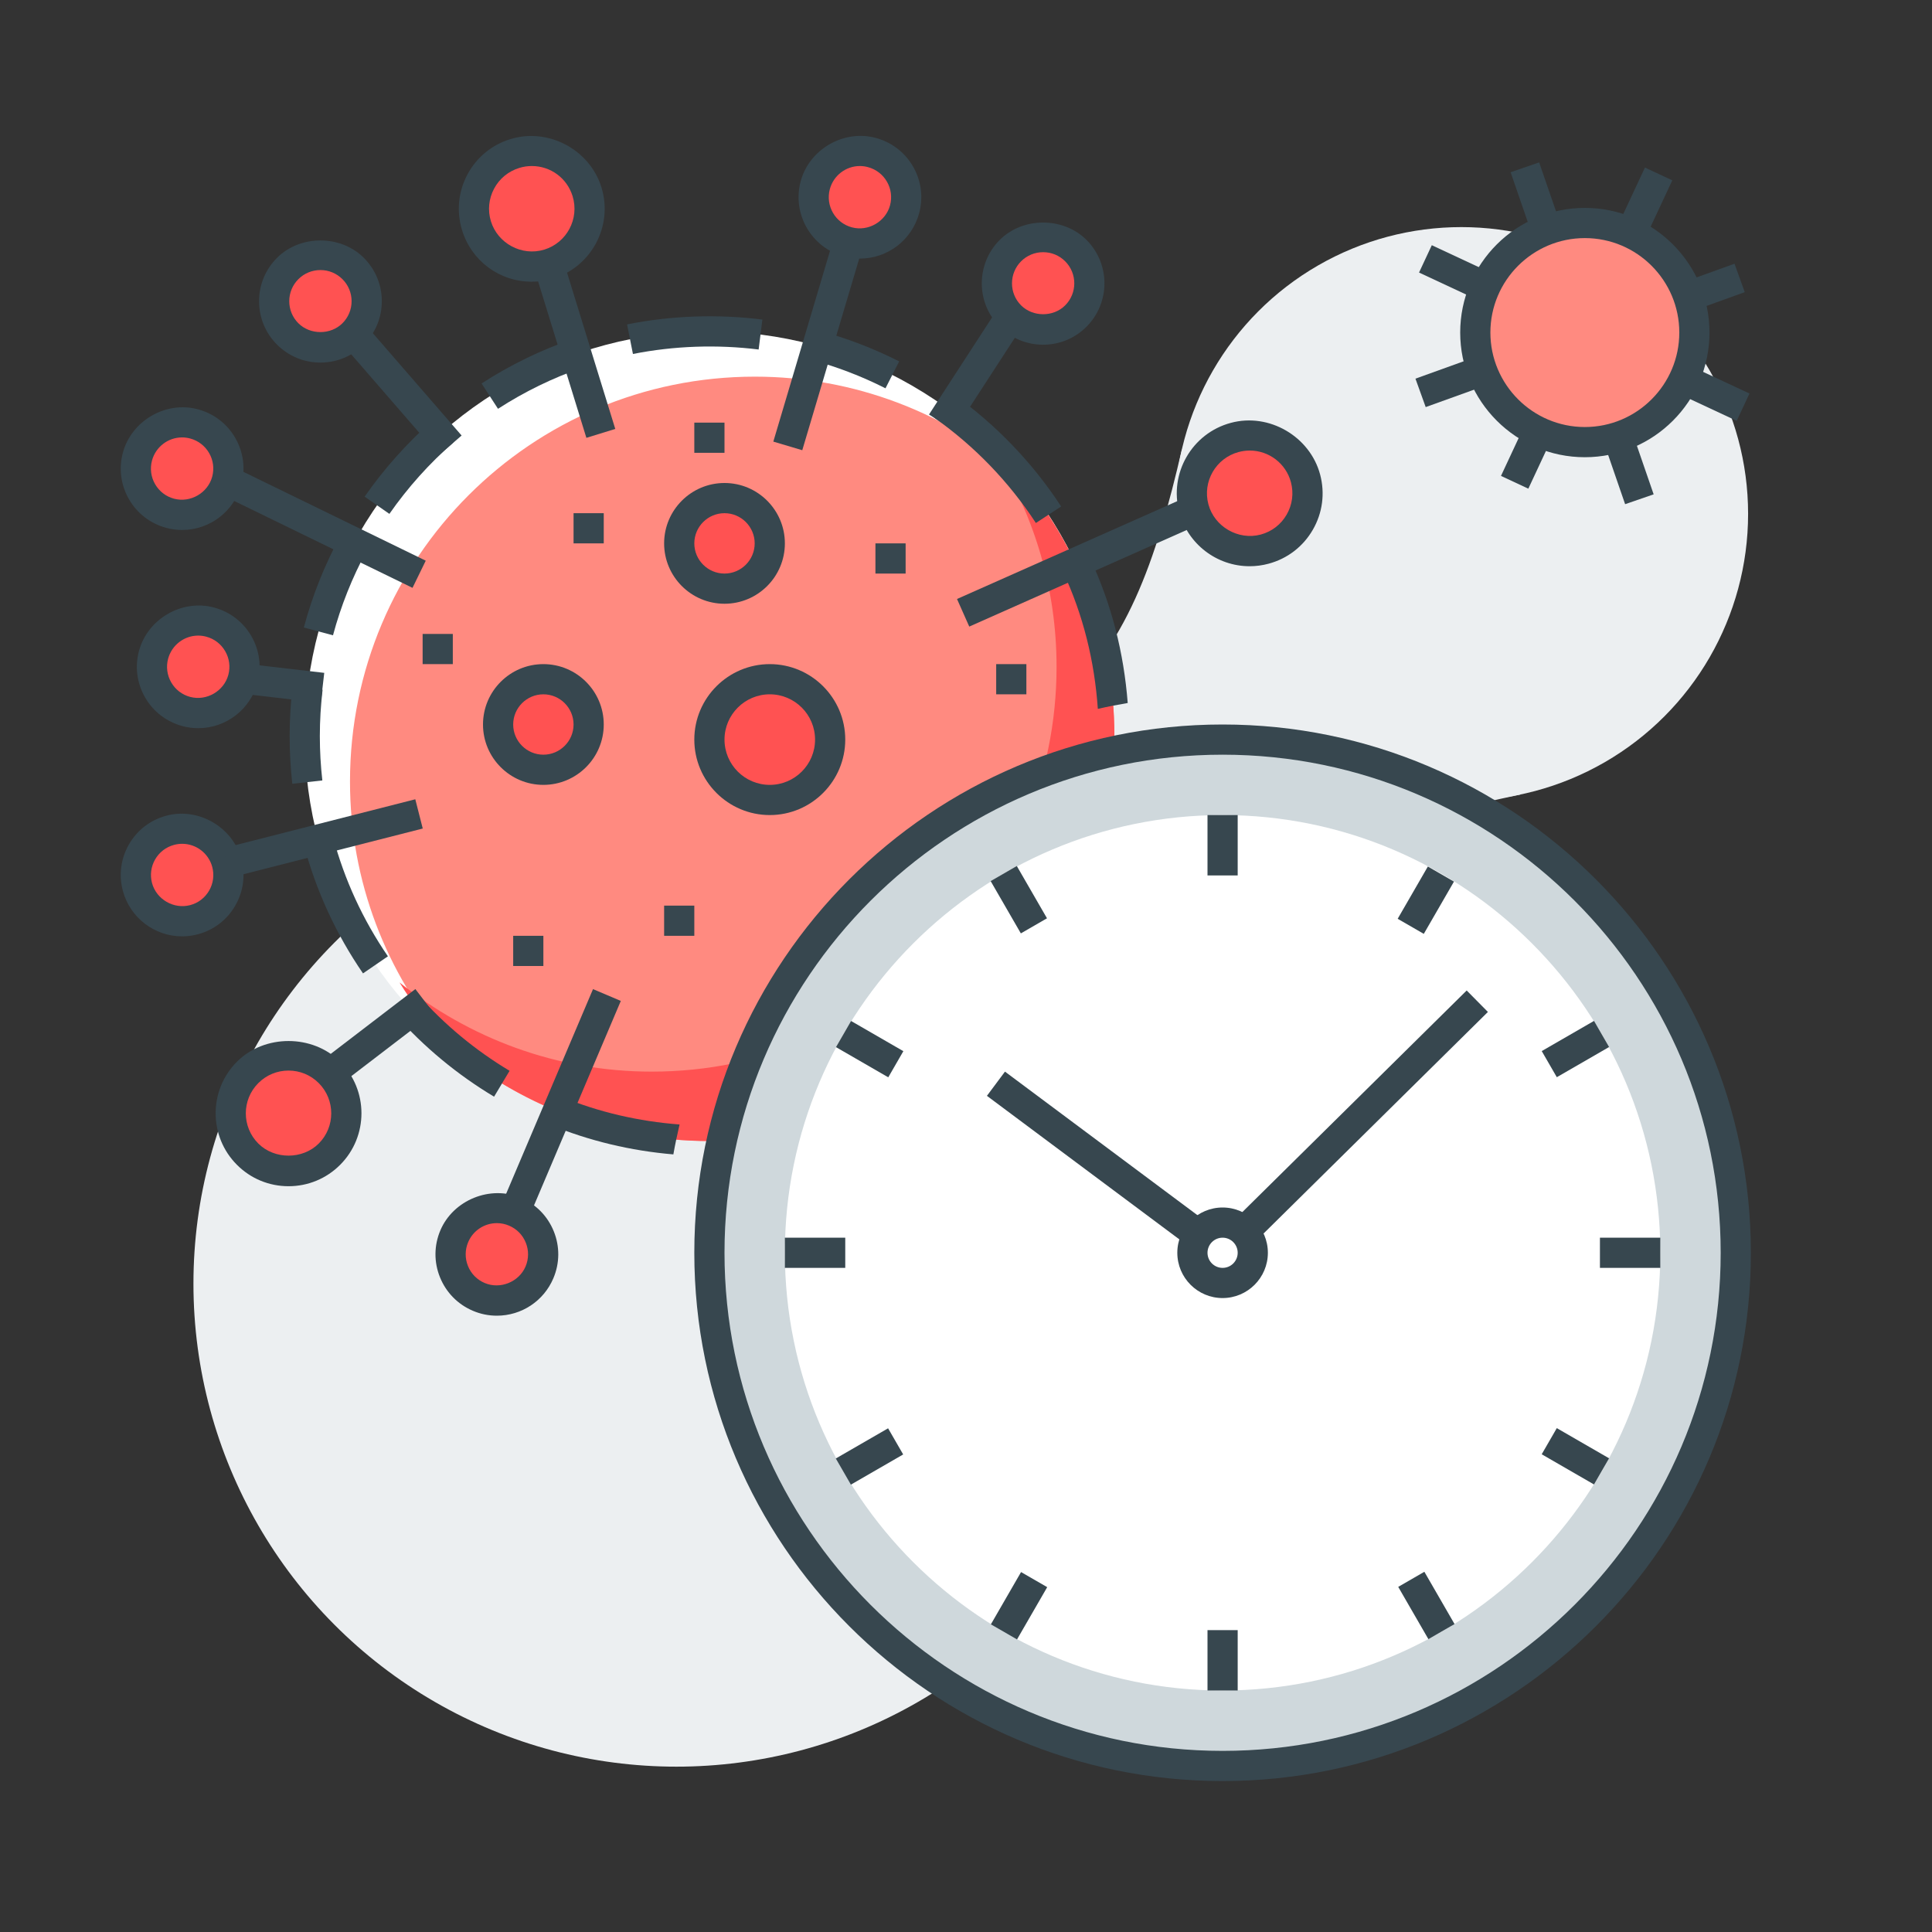 <?xml version="1.0" encoding="utf-8"?>
<!-- Generator: Adobe Illustrator 16.0.0, SVG Export Plug-In . SVG Version: 6.00 Build 0)  -->
<!DOCTYPE svg PUBLIC "-//W3C//DTD SVG 1.1//EN" "http://www.w3.org/Graphics/SVG/1.1/DTD/svg11.dtd">
<svg version="1.1" id="_x3C_Layer_x3E_" xmlns="http://www.w3.org/2000/svg" xmlns:xlink="http://www.w3.org/1999/xlink" x="0px"
	 y="0px" width="64px" height="64px" viewBox="0 0 64 64" enable-background="new 0 0 64 64" xml:space="preserve">
<rect x="0" y="0" width="64" height="64" fill="#333333" stroke="none"/>
<g id="Corona_virus_x2C__Covid-19_x2C__clock_2_">
	<g id="Corona_virus_x2C__Covid-19_5_">
		<circle id="XMLID_1318_" fill="#ECEFF1" cx="22.408" cy="42.523" r="16"/>
		<path id="XMLID_1320_" fill="#ECEFF1" d="M22.374,26.523c12.813-0.027,15.064-4.228,16.778-11.64l11.216,11.436
			c-7.444,1.569-11.688,3.739-11.964,16.549L22.374,26.523z"/>
		<circle id="XMLID_1250_" fill="#ECEFF1" cx="48.408" cy="17.023" r="9.5"/>
		<g id="XMLID_1331_">
			<circle id="XMLID_1249_" fill="#FFFFFF" cx="23.505" cy="24.387" r="13.411"/>
			<path id="XMLID_1248_" fill="#FF8A80" d="M25.005,12.477c-7.406,0-13.411,6.004-13.411,13.411c0,3.321,1.214,6.354,3.214,8.697
				c2.342,2,5.375,3.214,8.697,3.214c7.407,0,13.411-6.004,13.411-13.411c0-3.321-1.214-6.354-3.213-8.697
				C31.36,13.69,28.327,12.477,25.005,12.477z"/>
			<path id="XMLID_1338_" fill="#FF5252" d="M33.535,15.506c-0.168-0.149-0.35-0.285-0.526-0.426C34.269,17.119,35,19.516,35,22.088
				c0,7.406-6.004,13.411-13.411,13.411c-3.167,0-6.062-1.117-8.354-2.954c0.41,0.664,0.875,1.291,1.39,1.873
				c2.367,2.097,5.47,3.38,8.88,3.38c7.407,0,13.411-6.004,13.411-13.411C36.916,20.977,35.632,17.873,33.535,15.506z"/>
			<path id="XMLID_1247_" fill="#37474F" d="M11.031,21.045l-0.966-0.258c0.279-1.047,0.684-2.062,1.201-3.018l0.879,0.477
				C11.666,19.133,11.291,20.074,11.031,21.045z"/>
			<path id="XMLID_1340_" fill="#37474F" d="M9.683,25.964c-0.059-0.522-0.088-1.053-0.088-1.577c0-0.551,0.033-1.108,0.098-1.655
				l0.993,0.117c-0.06,0.509-0.091,1.026-0.091,1.538c0,0.487,0.028,0.979,0.083,1.466L9.683,25.964z"/>
			<path id="XMLID_1341_" fill="#37474F" d="M12.025,32.245c-0.894-1.303-1.553-2.735-1.959-4.257l0.966-0.258
				c0.377,1.411,0.989,2.74,1.818,3.949L12.025,32.245z"/>
			<path id="XMLID_1246_" fill="#37474F" d="M16.367,36.329c-1.221-0.731-2.32-1.643-3.266-2.708l0.748-0.664
				c0.878,0.99,1.898,1.836,3.032,2.515L16.367,36.329z"/>
			<path id="XMLID_1343_" fill="#37474F" d="M34.315,17.325c-0.894-1.365-2.022-2.536-3.353-3.479l0.578-0.816
				c1.434,1.016,2.649,2.276,3.612,3.747L34.315,17.325z"/>
			<path id="XMLID_1344_" fill="#37474F" d="M29.333,12.863c-0.792-0.401-1.628-0.721-2.485-0.95l0.259-0.966
				c0.924,0.247,1.825,0.592,2.679,1.024L29.333,12.863z"/>
			<path id="XMLID_1245_" fill="#37474F" d="M20.967,11.726l-0.195-0.98c1.46-0.292,3.001-0.347,4.483-0.16l-0.124,0.992
				C23.754,11.407,22.324,11.456,20.967,11.726z"/>
			<path id="XMLID_1346_" fill="#37474F" d="M16.497,13.542l-0.544-0.839c0.942-0.611,1.957-1.105,3.016-1.47l0.326,0.945
				C18.313,12.517,17.372,12.976,16.497,13.542z"/>
			<path id="XMLID_1347_" fill="#37474F" d="M12.899,17.023l-0.82-0.571c0.653-0.938,1.42-1.795,2.281-2.547l0.658,0.753
				C14.219,15.356,13.506,16.152,12.899,17.023z"/>
			<g id="XMLID_1348_">
				<circle id="XMLID_1349_" fill="#FF5252" cx="24" cy="18" r="1.5"/>
				<path id="XMLID_1350_" fill="#37474F" d="M24,20c-1.103,0-2-0.897-2-2s0.897-2,2-2s2,0.897,2,2S25.103,20,24,20z M24,17
					c-0.551,0-1,0.449-1,1s0.449,1,1,1s1-0.449,1-1S24.551,17,24,17z"/>
			</g>
			<g id="XMLID_1244_">
				<circle id="XMLID_1354_" fill="#FF5252" cx="18" cy="24" r="1.5"/>
				<path id="XMLID_1355_" fill="#37474F" d="M18,26c-1.103,0-2-0.897-2-2s0.897-2,2-2s2,0.897,2,2S19.103,26,18,26z M18,23
					c-0.551,0-1,0.449-1,1s0.449,1,1,1s1-0.449,1-1S18.551,23,18,23z"/>
			</g>
			<g id="XMLID_1358_">
				<circle id="XMLID_1359_" fill="#FF5252" cx="25.5" cy="24.5" r="2"/>
				<path id="XMLID_1360_" fill="#37474F" d="M25.5,27c-1.378,0-2.5-1.122-2.5-2.5s1.122-2.5,2.5-2.5s2.5,1.122,2.5,2.5
					S26.878,27,25.5,27z M25.5,23c-0.827,0-1.5,0.673-1.5,1.5s0.673,1.5,1.5,1.5s1.5-0.673,1.5-1.5S26.327,23,25.5,23z"/>
			</g>
			<g id="XMLID_1363_">
				<g id="XMLID_1364_">
					<circle id="XMLID_1243_" fill="#FF5252" cx="17.615" cy="6.916" r="1.915"/>
					<path id="XMLID_1366_" fill="#37474F" d="M17.615,9.332c-1.068,0-1.996-0.687-2.309-1.708c-0.189-0.617-0.126-1.271,0.176-1.84
						c0.303-0.57,0.809-0.987,1.426-1.176c1.26-0.387,2.633,0.351,3.017,1.602c0.39,1.274-0.329,2.627-1.602,3.017
						C18.092,9.296,17.854,9.332,17.615,9.332z M17.616,5.5c-0.14,0-0.28,0.021-0.415,0.063c-0.361,0.111-0.658,0.355-0.835,0.689
						s-0.214,0.717-0.104,1.078c0.225,0.733,1.022,1.167,1.768,0.939c0.746-0.229,1.167-1.021,0.939-1.768
						C18.785,5.902,18.242,5.5,17.616,5.5z"/>
				</g>
				<g id="XMLID_1369_">
					<path id="XMLID_1370_" fill="#FF5252" d="M18.064,8.381l1.839,5.961L18.064,8.381z"/>
					
						<rect id="XMLID_1371_" x="15.865" y="10.862" transform="matrix(0.295 0.956 -0.956 0.295 24.245 -10.127)" fill="#37474F" width="6.239" height="1.001"/>
				</g>
			</g>
			<g id="XMLID_1372_">
				<g id="XMLID_1373_">
					<circle id="XMLID_1374_" fill="#FF5252" cx="28.487" cy="6.533" r="1.532"/>
					<path id="XMLID_1375_" fill="#37474F" d="M28.487,8.566c-0.177,0-0.354-0.023-0.527-0.07c-1.083-0.291-1.727-1.407-1.437-2.49
						c0.283-1.059,1.422-1.725,2.489-1.437c0.524,0.141,0.963,0.477,1.234,0.947c0.271,0.47,0.344,1.018,0.203,1.542
						C30.212,7.946,29.405,8.566,28.487,8.566z M28.485,5.5c-0.466,0-0.875,0.315-0.996,0.766c-0.147,0.55,0.18,1.118,0.73,1.265
						c0.543,0.146,1.121-0.192,1.265-0.73c0.071-0.267,0.035-0.544-0.103-0.783c-0.138-0.239-0.361-0.41-0.627-0.481
						C28.666,5.512,28.575,5.5,28.485,5.5z"/>
				</g>
				<g id="XMLID_1378_">
					<path id="XMLID_1379_" fill="#FF5252" d="M28.09,8.014l-2.006,6.751L28.09,8.014z"/>
					
						<rect id="XMLID_1380_" x="26.587" y="7.868" transform="matrix(0.959 0.285 -0.285 0.959 4.37 -7.248)" fill="#37474F" width="1" height="7.043"/>
				</g>
			</g>
			<g id="XMLID_1381_">
				<g id="XMLID_1382_">
					<circle id="XMLID_1383_" fill="#FF5252" cx="16.46" cy="41.551" r="1.533"/>
					<path id="XMLID_1384_" fill="#37474F" d="M16.459,43.584c-0.273,0-0.54-0.054-0.793-0.162c-0.5-0.212-0.887-0.606-1.091-1.11
						s-0.199-1.056,0.013-1.556c0.426-1.004,1.655-1.507,2.666-1.077c0.5,0.212,0.887,0.606,1.09,1.109
						c0.204,0.503,0.199,1.056-0.013,1.556C18.012,43.098,17.277,43.584,16.459,43.584z M16.46,40.518
						c-0.416,0-0.789,0.247-0.951,0.629c-0.108,0.254-0.11,0.535-0.007,0.791s0.3,0.456,0.554,0.563
						c0.518,0.22,1.138-0.037,1.354-0.547c0.108-0.254,0.11-0.535,0.007-0.79c-0.103-0.256-0.3-0.456-0.554-0.563
						C16.734,40.546,16.599,40.518,16.46,40.518z"/>
				</g>
				<g id="XMLID_1387_">
					<path id="XMLID_1388_" fill="#FF5252" d="M20.114,32.939l-3.055,7.201L20.114,32.939z"/>
					
						<rect id="XMLID_1389_" x="18.086" y="32.629" transform="matrix(0.921 0.391 -0.391 0.921 15.745 -4.357)" fill="#37474F" width="1" height="7.822"/>
				</g>
			</g>
			<g id="XMLID_1390_">
				<g id="XMLID_1391_">
					<circle id="XMLID_1241_" fill="#FF5252" cx="34.554" cy="9.386" r="1.533"/>
					<path id="XMLID_1393_" fill="#37474F" d="M34.555,11.419c-0.543,0-1.054-0.212-1.438-0.596c-0.792-0.792-0.792-2.082,0-2.875
						c0.768-0.768,2.107-0.768,2.875,0c0.792,0.792,0.792,2.082,0,2.875C35.608,11.207,35.098,11.419,34.555,11.419z M34.555,8.354
						c-0.276,0-0.535,0.107-0.73,0.302c-0.402,0.403-0.402,1.058,0,1.46c0.391,0.39,1.071,0.391,1.46,0
						c0.403-0.403,0.403-1.058,0-1.46C35.09,8.46,34.831,8.354,34.555,8.354z"/>
				</g>
				<g id="XMLID_1396_">
					<path id="XMLID_1397_" fill="#FF5252" d="M33.471,10.47l-2.285,3.52L33.471,10.47z"/>
					
						<rect id="XMLID_1398_" x="31.828" y="10.131" transform="matrix(0.839 0.545 -0.545 0.839 11.88 -15.637)" fill="#37474F" width="1" height="4.197"/>
				</g>
			</g>
			<g id="XMLID_1240_">
				<g id="XMLID_1400_">
					<circle id="XMLID_1401_" fill="#FF5252" cx="9.558" cy="36.88" r="1.916"/>
					<path id="XMLID_1402_" fill="#37474F" d="M9.558,39.295c-0.645,0-1.252-0.251-1.708-0.708c-0.942-0.941-0.942-2.474,0-3.417
						c0.912-0.913,2.504-0.913,3.417,0c0.942,0.942,0.942,2.475,0,3.417C10.81,39.044,10.203,39.295,9.558,39.295z M9.558,35.464
						c-0.378,0-0.733,0.147-1.001,0.415c-0.552,0.552-0.552,1.451,0,2.002c0.536,0.535,1.468,0.534,2.002,0
						c0.552-0.552,0.552-1.45,0-2.002C10.292,35.611,9.936,35.464,9.558,35.464z"/>
				</g>
				<g id="XMLID_1405_">
					<path id="XMLID_1406_" fill="#FF5252" d="M14.075,33.167l-3.434,2.629L14.075,33.167z"/>
					
						<rect id="XMLID_1407_" x="11.858" y="32.319" transform="matrix(0.608 0.794 -0.794 0.608 32.211 3.699)" fill="#37474F" width="1" height="4.325"/>
				</g>
			</g>
			<g id="XMLID_1408_">
				<g id="XMLID_1409_">
					<circle id="XMLID_1410_" fill="#FF5252" cx="41.398" cy="16.341" r="1.915"/>
					<path id="XMLID_1411_" fill="#37474F" d="M41.396,18.757c-1.09,0-2.049-0.736-2.332-1.791
						c-0.344-1.287,0.422-2.613,1.708-2.958c1.268-0.343,2.621,0.451,2.958,1.708c0.167,0.623,0.082,1.274-0.241,1.833
						s-0.843,0.958-1.467,1.125C41.818,18.729,41.607,18.757,41.396,18.757z M41.399,14.925c-0.123,0-0.247,0.017-0.368,0.049
						c-0.753,0.202-1.203,0.979-1.001,1.733c0.197,0.738,0.988,1.2,1.733,1.001c0.365-0.098,0.67-0.332,0.859-0.66
						c0.189-0.327,0.239-0.708,0.142-1.074C42.6,15.356,42.038,14.925,41.399,14.925z"/>
				</g>
				<g id="XMLID_1414_">
					<path id="XMLID_1236_" fill="#FF5252" d="M39.917,16.737l-8.003,3.56L39.917,16.737z"/>
					
						<rect id="XMLID_1416_" x="35.416" y="14.138" transform="matrix(0.406 0.914 -0.914 0.406 38.251 -21.824)" fill="#37474F" width="1" height="8.759"/>
				</g>
			</g>
			<g id="XMLID_1417_">
				<g id="XMLID_1418_">
					<circle id="XMLID_1419_" fill="#FF5252" cx="6.033" cy="28.985" r="1.532"/>
					<path id="XMLID_1420_" fill="#37474F" d="M6.032,31.018c-0.917,0-1.725-0.62-1.962-1.507c-0.141-0.524-0.068-1.072,0.203-1.542
						s0.71-0.807,1.234-0.947c1.064-0.289,2.206,0.378,2.489,1.437c0.141,0.524,0.068,1.072-0.203,1.542s-0.71,0.807-1.234,0.947
						C6.387,30.995,6.209,31.018,6.032,31.018z M6.034,27.952c-0.09,0-0.18,0.012-0.268,0.036C5.5,28.059,5.277,28.23,5.139,28.469
						c-0.138,0.239-0.174,0.517-0.103,0.784c0.145,0.538,0.718,0.875,1.265,0.73c0.267-0.071,0.489-0.242,0.627-0.481
						c0.138-0.239,0.174-0.517,0.103-0.784C6.91,28.267,6.5,27.952,6.034,27.952z"/>
				</g>
				<g id="XMLID_1423_">
					<path id="XMLID_1424_" fill="#FF5252" d="M13.883,26.966l-6.369,1.623L13.883,26.966z"/>
					
						<rect id="XMLID_1425_" x="10.198" y="24.491" transform="matrix(0.247 0.969 -0.969 0.247 34.97 10.546)" fill="#37474F" width="1" height="6.573"/>
				</g>
			</g>
			<g id="XMLID_1426_">
				<g id="XMLID_1427_">
					<circle id="XMLID_1428_" fill="#FF5252" cx="6.567" cy="22.088" r="1.533"/>
					<path id="XMLID_1429_" fill="#37474F" d="M6.568,24.122c-0.177,0-0.354-0.023-0.527-0.07c-0.524-0.141-0.963-0.477-1.234-0.947
						s-0.344-1.018-0.203-1.542c0.284-1.059,1.422-1.726,2.489-1.437c0.524,0.14,0.963,0.477,1.234,0.947s0.344,1.018,0.203,1.542
						C8.292,23.501,7.485,24.122,6.568,24.122z M6.566,21.055c-0.466,0-0.875,0.315-0.997,0.766
						c-0.071,0.267-0.035,0.545,0.103,0.784c0.138,0.239,0.361,0.41,0.627,0.481c0.544,0.145,1.12-0.192,1.265-0.73
						c0.071-0.266,0.035-0.545-0.104-0.784c-0.138-0.239-0.36-0.41-0.627-0.481C6.746,21.067,6.656,21.055,6.566,21.055z"/>
				</g>
				<g id="XMLID_1432_">
					<path id="XMLID_1433_" fill="#FF5252" d="M10.698,22.791l-2.651-0.306L10.698,22.791z"/>
					
						<rect id="XMLID_1434_" x="8.039" y="22.138" transform="matrix(0.993 0.115 -0.115 0.993 2.655 -0.925)" fill="#37474F" width="2.668" height="1"/>
				</g>
			</g>
			<g id="XMLID_1435_">
				<g id="XMLID_1436_">
					<circle id="XMLID_1437_" fill="#FF5252" cx="6.033" cy="15.523" r="1.533"/>
					<path id="XMLID_1438_" fill="#37474F" d="M6.034,17.556c-0.177,0-0.354-0.023-0.527-0.07c-0.524-0.141-0.963-0.477-1.234-0.947
						c-0.271-0.471-0.344-1.018-0.203-1.542c0.284-1.059,1.422-1.726,2.489-1.438c0.524,0.141,0.963,0.477,1.234,0.947
						c0.271,0.471,0.344,1.018,0.203,1.542C7.759,16.937,6.952,17.556,6.034,17.556z M6.032,14.49c-0.466,0-0.875,0.315-0.997,0.766
						c-0.071,0.267-0.035,0.544,0.103,0.783c0.138,0.239,0.361,0.41,0.627,0.481c0.547,0.145,1.12-0.192,1.265-0.73
						c0.071-0.267,0.035-0.544-0.103-0.783c-0.138-0.239-0.361-0.41-0.627-0.481C6.212,14.502,6.122,14.49,6.032,14.49z"/>
				</g>
				<g id="XMLID_1441_">
					<path id="XMLID_1442_" fill="#FF5252" d="M13.883,19.023l-6.369-3.104L13.883,19.023z"/>
					
						<rect id="XMLID_1443_" x="7.156" y="16.971" transform="matrix(0.899 0.438 -0.438 0.899 8.734 -2.921)" fill="#37474F" width="7.085" height="1.001"/>
				</g>
			</g>
			<g id="XMLID_1234_">
				<g id="XMLID_1445_">
					<circle id="XMLID_1235_" fill="#FF5252" cx="10.615" cy="9.979" r="1.533"/>
					<path id="XMLID_1447_" fill="#37474F" d="M10.614,12.011c-0.542,0-1.053-0.211-1.437-0.595
						c-0.384-0.384-0.595-0.895-0.595-1.438s0.211-1.053,0.595-1.437c0.768-0.768,2.107-0.768,2.875,0
						c0.384,0.384,0.596,0.894,0.596,1.437s-0.212,1.054-0.596,1.438C11.667,11.8,11.157,12.011,10.614,12.011z M10.614,8.946
						c-0.275,0-0.535,0.107-0.73,0.302s-0.302,0.454-0.302,0.73s0.107,0.535,0.302,0.73c0.39,0.39,1.071,0.39,1.46,0
						c0.195-0.195,0.303-0.455,0.303-0.73s-0.107-0.535-0.303-0.73S10.89,8.946,10.614,8.946z"/>
				</g>
				<g id="XMLID_1450_">
					<path id="XMLID_1451_" fill="#FF5252" d="M14.908,14.765l-3.21-3.702L14.908,14.765z"/>
					
						<rect id="XMLID_1452_" x="10.853" y="12.413" transform="matrix(0.655 0.755 -0.755 0.655 14.345 -5.597)" fill="#37474F" width="4.9" height="1"/>
				</g>
			</g>
			<rect id="XMLID_1233_" x="33" y="22" fill="#37474F" width="1" height="1"/>
			<rect id="XMLID_1232_" x="17" y="31" fill="#37474F" width="1" height="1"/>
			<rect id="XMLID_1231_" x="22" y="30" fill="#37474F" width="1" height="1"/>
			<rect id="XMLID_1230_" x="14" y="21" fill="#37474F" width="1" height="1"/>
			<rect id="XMLID_1229_" x="19" y="17" fill="#37474F" width="1" height="1"/>
			<rect id="XMLID_1458_" x="29" y="18" fill="#37474F" width="1" height="1"/>
			<rect id="XMLID_1228_" x="23" y="14" fill="#37474F" width="1" height="1"/>
		</g>
	</g>
	<g id="XMLID_1317_">
		<g id="XMLID_1225_">
			<g id="XMLID_1461_">
				<path id="XMLID_1462_" fill="#CCFF90" d="M54.954,5.753l-4.908,10.526L54.954,5.753z"/>
				
					<rect id="XMLID_1463_" x="52.072" y="5.225" transform="matrix(0.906 0.423 -0.423 0.906 9.524 -21.21)" fill="#37474F" width="1" height="11.274"/>
			</g>
			<g id="XMLID_1464_">
				<path id="XMLID_1465_" fill="#CCFF90" d="M57.957,9.03l-10.914,3.973L57.957,9.03z"/>
				
					<rect id="XMLID_1466_" x="51.827" y="5.486" transform="matrix(0.339 0.941 -0.941 0.339 45.051 -41.893)" fill="#37474F" width="1.001" height="11.232"/>
			</g>
			<g id="XMLID_1467_">
				<path id="XMLID_1468_" fill="#CCFF90" d="M57.763,13.471L47.237,8.562L57.763,13.471z"/>
				
					<rect id="XMLID_1469_" x="46.693" y="10.516" transform="matrix(0.906 0.423 -0.423 0.906 9.575 -21.156)" fill="#37474F" width="11.615" height="1"/>
			</g>
			<g id="XMLID_1470_">
				<path id="XMLID_1471_" fill="#CCFF90" d="M54.486,16.473L50.514,5.559L54.486,16.473z"/>
				
					<rect id="XMLID_1472_" x="46.593" y="10.559" transform="matrix(0.326 0.945 -0.945 0.326 45.775 -42.093)" fill="#37474F" width="11.636" height="1"/>
			</g>
		</g>
		<g id="XMLID_1211_">
			<circle id="XMLID_1474_" fill="#FF8A80" cx="52.5" cy="11.016" r="3.629"/>
			<path id="XMLID_1212_" fill="#37474F" d="M52.5,15.146c-2.277,0-4.129-1.853-4.129-4.13c0-2.277,1.853-4.129,4.129-4.129
				s4.129,1.853,4.129,4.129C56.629,13.293,54.777,15.146,52.5,15.146z M52.5,7.887c-1.726,0-3.129,1.404-3.129,3.129
				s1.404,3.13,3.129,3.13s3.129-1.404,3.129-3.13S54.226,7.887,52.5,7.887z"/>
		</g>
	</g>
	<g id="XMLID_1205_">
		<g id="XMLID_1479_">
			<path id="XMLID_1480_" fill="#37474F" d="M37.357,23.288c-0.129-1.664-0.535-3.272-1.245-4.788l-0.906,0.424
				c0.675,1.441,1.052,2.974,1.161,4.559C36.694,23.407,37.024,23.345,37.357,23.288z"/>
			<path id="XMLID_1481_" fill="#37474F" d="M22.512,37.25c-1.352-0.103-2.668-0.404-3.923-0.921l-0.381,0.925
				c1.312,0.541,2.687,0.867,4.098,0.987C22.365,37.906,22.435,37.577,22.512,37.25z"/>
		</g>
		<g id="XMLID_1482_">
			<path id="XMLID_1483_" fill="#CFD8DC" d="M40.5,58.5c-9.374,0-17-7.626-17-17s7.626-17,17-17s17,7.626,17,17
				S49.874,58.5,40.5,58.5z"/>
			<path id="XMLID_1484_" fill="#37474F" d="M40.5,59C30.851,59,23,51.149,23,41.5S30.851,24,40.5,24S58,31.851,58,41.5
				S50.149,59,40.5,59z M40.5,25C31.402,25,24,32.402,24,41.5S31.402,58,40.5,58S57,50.598,57,41.5S49.598,25,40.5,25z"/>
		</g>
		<path id="XMLID_1487_" fill="#FFFFFF" d="M40.5,56C32.504,56,26,49.496,26,41.5S32.504,27,40.5,27S55,33.504,55,41.5
			S48.496,56,40.5,56z"/>
		<polygon id="XMLID_1209_" fill="#37474F" points="40.545,42.158 32.693,36.301 33.291,35.499 40.455,40.842 48.586,32.811 
			49.289,33.522 		"/>
		<g id="XMLID_1489_">
			<g id="XMLID_1490_">
				<g id="XMLID_1491_">
					<circle id="XMLID_1492_" fill="#FFFFFF" cx="40.5" cy="41.5" r="1"/>
					<path id="XMLID_1493_" fill="#37474F" d="M40.5,43c-0.827,0-1.5-0.673-1.5-1.5s0.673-1.5,1.5-1.5s1.5,0.673,1.5,1.5
						S41.327,43,40.5,43z M40.5,41c-0.276,0-0.5,0.224-0.5,0.5s0.224,0.5,0.5,0.5s0.5-0.224,0.5-0.5S40.776,41,40.5,41z"/>
				</g>
			</g>
		</g>
		<g id="XMLID_1496_">
			<g id="XMLID_1497_">
				
					<rect id="XMLID_1498_" x="46.75" y="28.809" transform="matrix(-0.866 -0.5 0.5 -0.866 73.246 79.259)" fill="#37474F" width="0.999" height="1.999"/>
				
					<rect id="XMLID_1499_" x="33.25" y="52.191" transform="matrix(-0.866 -0.5 0.5 -0.866 36.389 116.131)" fill="#37474F" width="1" height="2"/>
			</g>
			<g id="XMLID_1500_">
				
					<rect id="XMLID_1501_" x="51.692" y="33.75" transform="matrix(-0.5 -0.866 0.866 -0.5 48.19 97.324)" fill="#37474F" width="0.999" height="2"/>
				
					<rect id="XMLID_1502_" x="28.309" y="47.25" transform="matrix(-0.5 -0.866 0.866 -0.5 1.423 97.321)" fill="#37474F" width="1" height="2"/>
			</g>
			<g id="XMLID_1503_">
				<rect id="XMLID_1207_" x="53" y="41" fill="#37474F" width="2" height="1"/>
				<rect id="XMLID_1505_" x="26" y="41" fill="#37474F" width="2" height="1"/>
			</g>
			<g id="XMLID_1206_">
				
					<rect id="XMLID_1507_" x="51.691" y="47.25" transform="matrix(0.5 -0.866 0.866 0.5 -15.693 69.314)" fill="#37474F" width="1" height="2"/>
				
					<rect id="XMLID_1508_" x="28.309" y="33.75" transform="matrix(0.5 -0.866 0.866 0.5 -15.689 42.328)" fill="#37474F" width="1" height="2"/>
			</g>
			<g id="XMLID_1509_">
				
					<rect id="XMLID_1510_" x="46.75" y="52.191" transform="matrix(0.866 -0.5 0.5 0.866 -20.263 30.745)" fill="#37474F" width="1" height="2"/>
				
					<rect id="XMLID_1511_" x="33.25" y="28.809" transform="matrix(0.866 -0.5 0.5 0.866 -10.382 20.864)" fill="#37474F" width="1" height="2"/>
			</g>
			<g id="XMLID_1512_">
				<rect id="XMLID_1513_" x="40" y="54" fill="#37474F" width="1" height="2"/>
				<rect id="XMLID_1514_" x="40" y="27" fill="#37474F" width="1" height="2"/>
			</g>
		</g>
	</g>
</g>
</svg>
